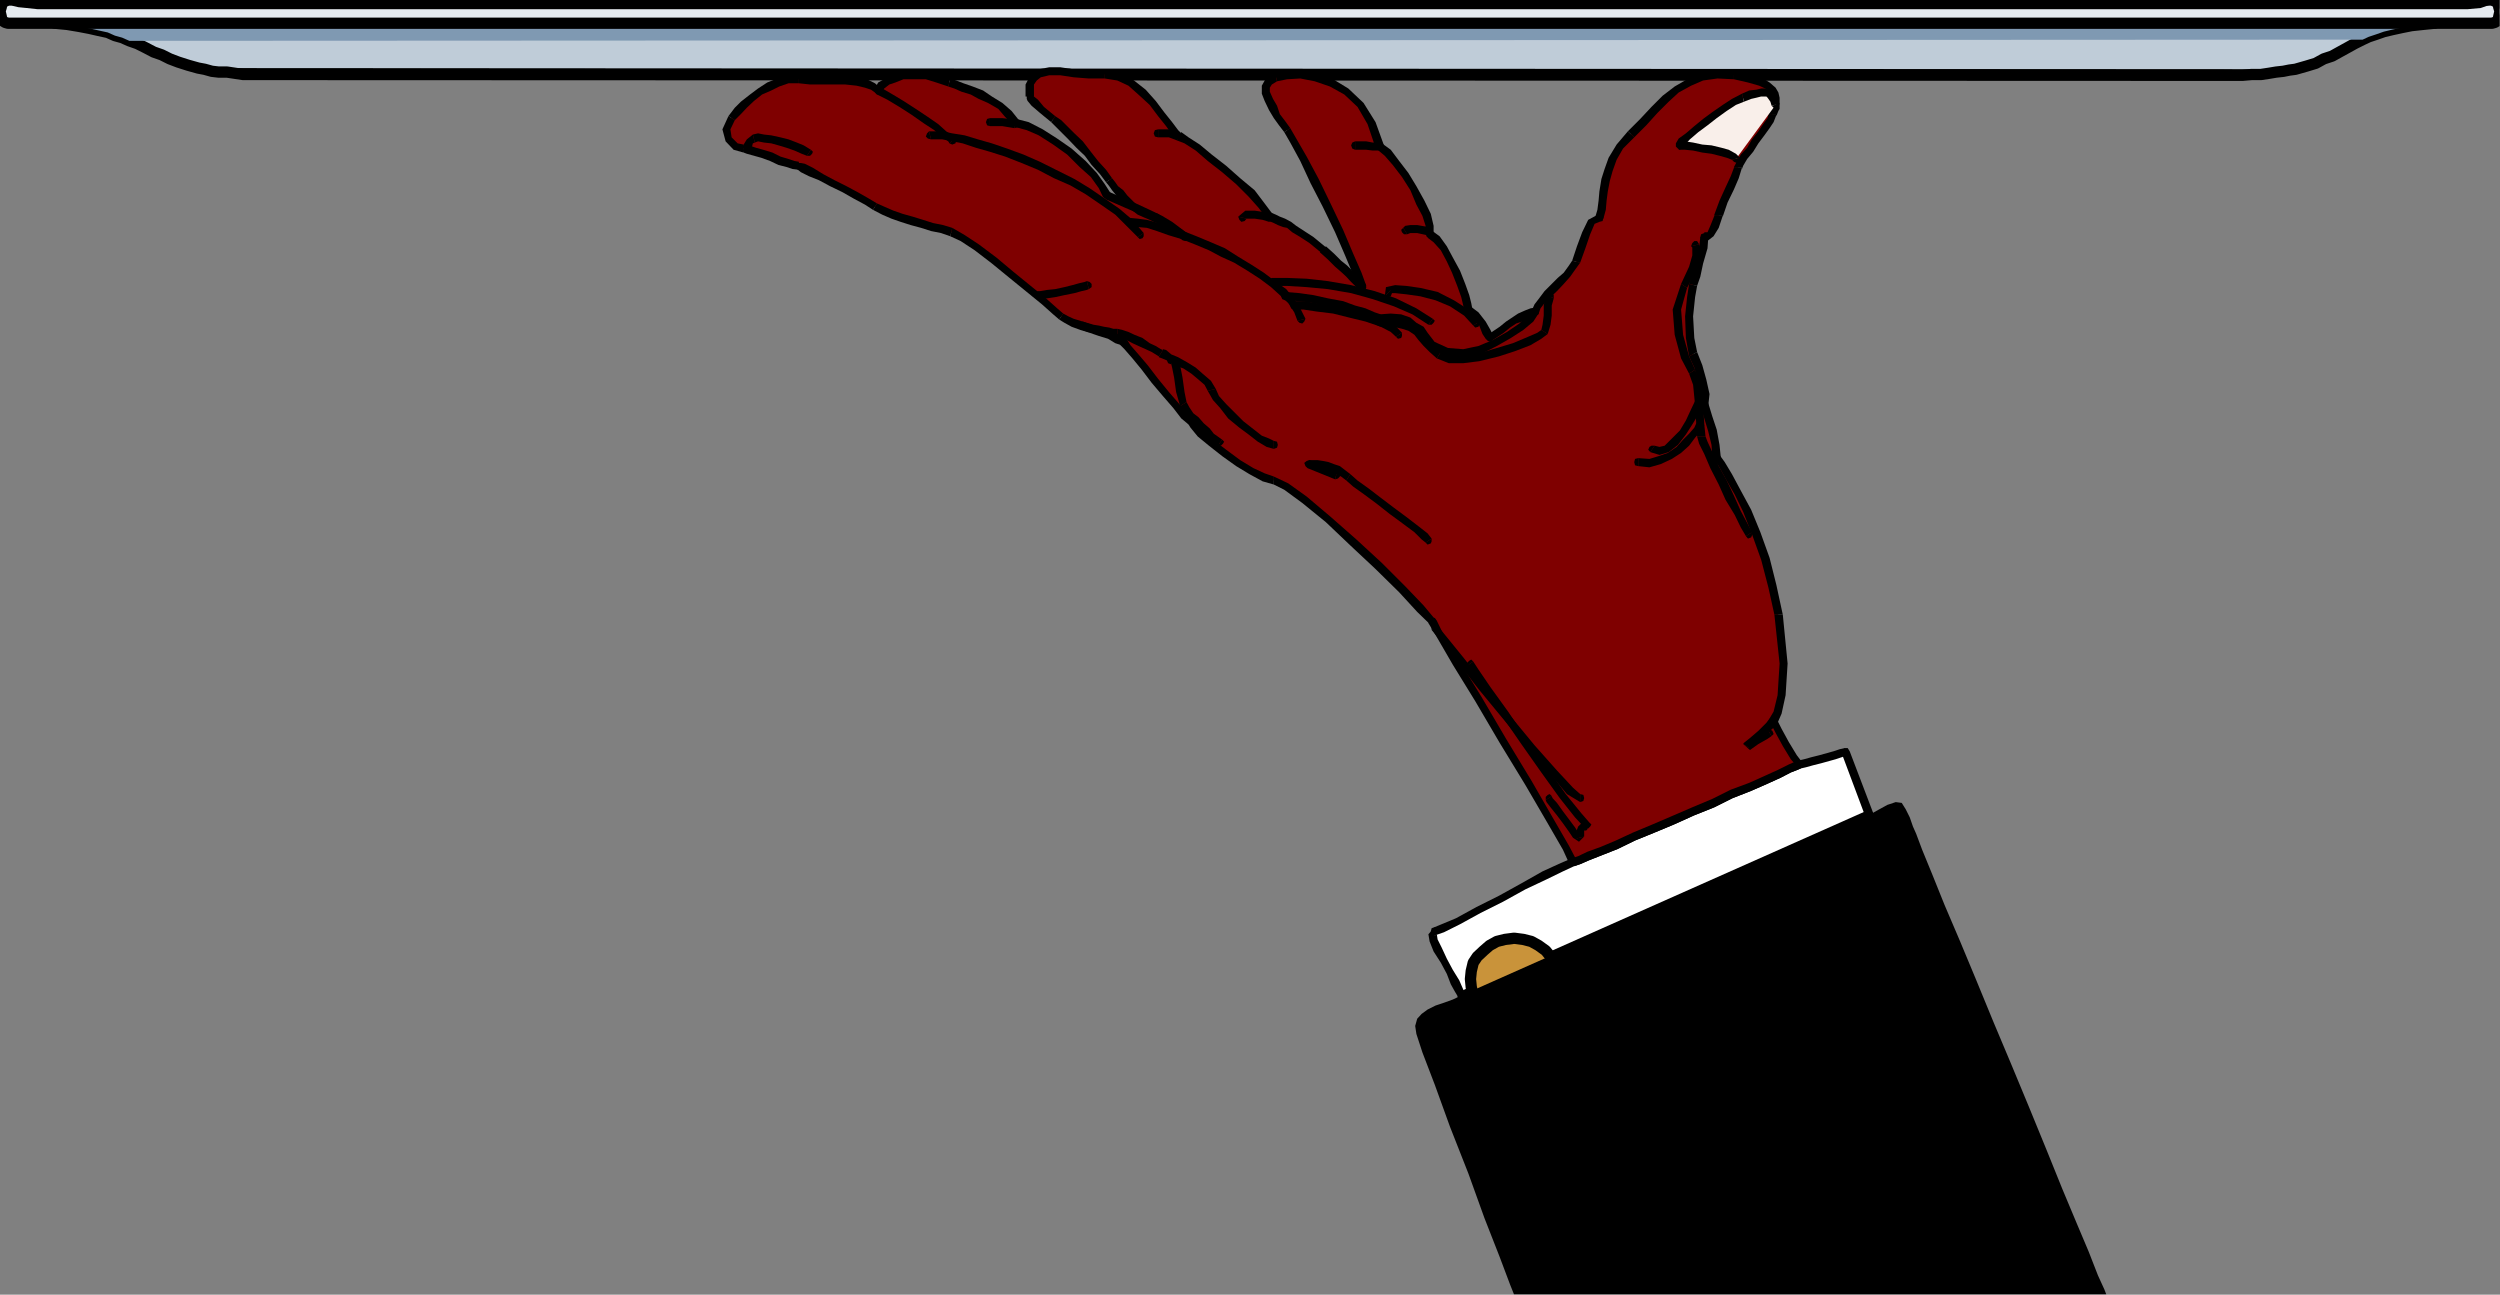 <?xml version="1.0" encoding="UTF-8" standalone="no"?>
<svg
   xmlns:ooo="http://xml.openoffice.org/svg/export"
   xmlns:dc="http://purl.org/dc/elements/1.1/"
   xmlns:cc="http://creativecommons.org/ns#"
   xmlns:rdf="http://www.w3.org/1999/02/22-rdf-syntax-ns#"
   xmlns:svg="http://www.w3.org/2000/svg"
   xmlns="http://www.w3.org/2000/svg"
   xmlns:sodipodi="http://sodipodi.sourceforge.net/DTD/sodipodi-0.dtd"
   xmlns:inkscape="http://www.inkscape.org/namespaces/inkscape"
   version="1.2"
   width="62.43mm"
   height="32.33mm"
   viewBox="0 0 6243 3233"
   preserveAspectRatio="xMidYMid"
   xml:space="preserve"
   id="svg395"
   sodipodi:docname="handtray.svg"
   style="fill-rule:evenodd;stroke-width:28.222;stroke-linejoin:round"
   inkscape:version="0.92.5 (2060ec1f9f, 2020-04-08)"><rect x="0" y="0" width="6243" height="3233" fill="#808080" stroke="none"/><sodipodi:namedview
   pagecolor="#ffffff"
   bordercolor="#666666"
   borderopacity="1"
   objecttolerance="10"
   gridtolerance="10"
   guidetolerance="10"
   inkscape:pageopacity="0"
   inkscape:pageshadow="2"
   inkscape:window-width="664"
   inkscape:window-height="487"
   id="namedview397"
   showgrid="false"
   inkscape:zoom="0.2102413"
   inkscape:cx="117.99685"
   inkscape:cy="61.077164"
   inkscape:window-x="0"
   inkscape:window-y="0"
   inkscape:window-maximized="0"
   inkscape:current-layer="svg395" />
 <defs
   class="ClipPathGroup"
   id="defs8">
  <clipPath
   id="presentation_clip_path"
   clipPathUnits="userSpaceOnUse">
   <rect
   x="0"
   y="0"
   width="21000"
   height="29700"
   id="rect2" />
  </clipPath>
  <clipPath
   id="presentation_clip_path_shrink"
   clipPathUnits="userSpaceOnUse">
   <rect
   x="21"
   y="29"
   width="20958"
   height="29641"
   id="rect5" />
  </clipPath>
 </defs>
 <defs
   class="TextShapeIndex"
   id="defs12">
  <g
   ooo:slide="id1"
   ooo:id-list="id3"
   id="g10" />
 </defs>
 <defs
   class="EmbeddedBulletChars"
   id="defs44">
  <g
   id="bullet-char-template-57356"
   transform="matrix(4.8828125e-4,0,0,-4.8828125e-4,0,0)">
   <path
   d="M 580,1141 1163,571 580,0 -4,571 Z"
   id="path14"
   inkscape:connector-curvature="0" />
  </g>
  <g
   id="bullet-char-template-57354"
   transform="matrix(4.8828125e-4,0,0,-4.8828125e-4,0,0)">
   <path
   d="M 8,1128 H 1137 V 0 H 8 Z"
   id="path17"
   inkscape:connector-curvature="0" />
  </g>
  <g
   id="bullet-char-template-10146"
   transform="matrix(4.8828125e-4,0,0,-4.8828125e-4,0,0)">
   <path
   d="M 174,0 602,739 174,1481 1456,739 Z M 1358,739 309,1346 659,739 Z"
   id="path20"
   inkscape:connector-curvature="0" />
  </g>
  <g
   id="bullet-char-template-10132"
   transform="matrix(4.8828125e-4,0,0,-4.8828125e-4,0,0)">
   <path
   d="M 2015,739 1276,0 H 717 l 543,543 H 174 v 393 h 1086 l -543,545 h 557 z"
   id="path23"
   inkscape:connector-curvature="0" />
  </g>
  <g
   id="bullet-char-template-10007"
   transform="matrix(4.8828125e-4,0,0,-4.8828125e-4,0,0)">
   <path
   d="m 0,-2 c -7,16 -16,29 -25,39 l 381,530 c -94,256 -141,385 -141,387 0,25 13,38 40,38 9,0 21,-2 34,-5 21,4 42,12 65,25 l 27,-13 111,-251 280,301 64,-25 24,25 c 21,-10 41,-24 62,-43 C 886,937 835,863 770,784 769,783 710,716 594,584 L 774,223 c 0,-27 -21,-55 -63,-84 l 16,-20 C 717,90 699,76 672,76 641,76 570,178 457,381 L 164,-76 c -22,-34 -53,-51 -92,-51 -42,0 -63,17 -64,51 -7,9 -10,24 -10,44 0,9 1,19 2,30 z"
   id="path26"
   inkscape:connector-curvature="0" />
  </g>
  <g
   id="bullet-char-template-10004"
   transform="matrix(4.8828125e-4,0,0,-4.8828125e-4,0,0)">
   <path
   d="M 285,-33 C 182,-33 111,30 74,156 52,228 41,333 41,471 c 0,78 14,145 41,201 34,71 87,106 158,106 53,0 88,-31 106,-94 l 23,-176 c 8,-64 28,-97 59,-98 l 735,706 c 11,11 33,17 66,17 42,0 63,-15 63,-46 V 965 c 0,-36 -10,-64 -30,-84 L 442,47 C 390,-6 338,-33 285,-33 Z"
   id="path29"
   inkscape:connector-curvature="0" />
  </g>
  <g
   id="bullet-char-template-9679"
   transform="matrix(4.8828125e-4,0,0,-4.8828125e-4,0,0)">
   <path
   d="M 813,0 C 632,0 489,54 383,161 276,268 223,411 223,592 c 0,181 53,324 160,431 106,107 249,161 430,161 179,0 323,-54 432,-161 108,-107 162,-251 162,-431 0,-180 -54,-324 -162,-431 C 1136,54 992,0 813,0 Z"
   id="path32"
   inkscape:connector-curvature="0" />
  </g>
  <g
   id="bullet-char-template-8226"
   transform="matrix(4.8828125e-4,0,0,-4.8828125e-4,0,0)">
   <path
   d="m 346,457 c -73,0 -137,26 -191,78 -54,51 -81,114 -81,188 0,73 27,136 81,188 54,52 118,78 191,78 73,0 134,-26 185,-79 51,-51 77,-114 77,-187 0,-75 -25,-137 -76,-188 -50,-52 -112,-78 -186,-78 z"
   id="path35"
   inkscape:connector-curvature="0" />
  </g>
  <g
   id="bullet-char-template-8211"
   transform="matrix(4.8828125e-4,0,0,-4.8828125e-4,0,0)">
   <path
   d="M -4,459 H 1135 V 606 H -4 Z"
   id="path38"
   inkscape:connector-curvature="0" />
  </g>
  <g
   id="bullet-char-template-61548"
   transform="matrix(4.8828125e-4,0,0,-4.8828125e-4,0,0)">
   <path
   d="m 173,740 c 0,163 58,303 173,419 116,115 255,173 419,173 163,0 302,-58 418,-173 116,-116 174,-256 174,-419 0,-163 -58,-303 -174,-418 C 1067,206 928,148 765,148 601,148 462,206 346,322 231,437 173,577 173,740 Z"
   id="path41"
   inkscape:connector-curvature="0" />
  </g>
 </defs>
 <g
   id="g49"
   transform="translate(-7378,-13233)">
  <g
   id="id2"
   class="Master_Slide">
   <g
   id="bg-id2"
   class="Background" />
   <g
   id="bo-id2"
   class="BackgroundObjects" />
  </g>
 </g>
 <g
   class="SlideGroup"
   id="g393"
   transform="translate(-7378,-13233)">
  <g
   id="g391">
   <g
   id="container-id1">
    <g
   id="id1"
   class="Slide"
   clip-path="url(#presentation_clip_path)">
     <g
   class="Page"
   id="g387">
      <g
   class="Graphic"
   id="g385">
       <g
   id="id3">
        <rect
   class="BoundingBox"
   x="7378"
   y="13233"
   width="6243"
   height="3233"
   id="rect51"
   style="fill:none;stroke:none" />
        <defs
   id="defs56">
         <clipPath
   id="clip_path_1"
   clipPathUnits="userSpaceOnUse">
          <path
   d="m 7378,13233 h 6242 v 3232 H 7378 Z"
   id="path53"
   inkscape:connector-curvature="0" />
         </clipPath>
        </defs>
        <g
   clip-path="url(#clip_path_1)"
   id="g382">
         <path
   d="m 7873,13403 -25,-7 -25,-8 -21,-8 -20,-10 -20,-7 -21,-11 -20,-10 -20,-7 -18,-8 -18,-5 -18,-8 -23,-5 -22,-5 -26,-5 -30,-5 -31,-3 h 5943 l -30,3 -28,3 -25,5 -23,5 -21,5 -20,7 -18,6 -15,7 -20,10 -18,10 -20,11 -18,10 -21,7 -20,11 -23,7 -28,8 -15,2 -15,3 -18,2 -18,3 -20,3 h -23 l -23,2 h -25 l -4917,-2 h -25 -26 l -20,-3 -20,-3 h -21 l -17,-2 -18,-5 z"
   id="path58"
   inkscape:connector-curvature="0"
   style="fill:#bfccd8;stroke:none" />
         <path
   d="m 7873,13403 v 0 l -25,-7 -25,-8 -21,-8 -20,-10 -20,-7 -21,-11 -20,-10 -20,-7 v 0 l -18,-8 -18,-5 -18,-8 -23,-5 -22,-5 -26,-5 -30,-5 -31,-3 h 5943 v 0 l -30,3 -28,3 -25,5 -23,5 -21,5 -20,7 -18,6 -15,7 v 0 l -20,10 -18,10 -20,11 -18,10 -21,7 -20,11 -23,7 -28,8 v 0 l -15,2 -15,3 -18,2 -18,3 -20,3 h -23 l -23,2 h -25 l -4917,-2 v 0 h -25 -26 l -20,-3 -20,-3 h -21 l -17,-2 -18,-5 z"
   id="path60"
   inkscape:connector-curvature="0"
   style="fill:none;stroke:#000000" />
         <path
   d="m 7701,13335 -18,-8 -18,-5 -18,-8 -23,-5 -22,-5 -26,-5 -30,-5 -31,-3 h 5943 l -30,3 -28,3 -25,5 -23,5 -21,5 -20,7 -18,6 -15,7 z"
   id="path62"
   inkscape:connector-curvature="0"
   style="fill:#7f99b2;stroke:none" />
         <path
   d="m 7398,13233 -7,3 -8,5 -2,10 -3,10 3,13 2,10 8,5 7,2 v 0 h 6203 v 0 l 7,-2 8,-5 2,-10 3,-13 -3,-10 -2,-10 -8,-5 -7,-3 z"
   id="path64"
   inkscape:connector-curvature="0"
   style="fill:#e5eaef;stroke:none" />
         <path
   d="m 7398,13233 v 0 l -7,3 -8,5 -2,10 -3,10 v 0 l 3,13 2,10 8,5 7,2 v 0 h 6203 v 0 0 l 7,-2 8,-5 2,-10 3,-13 v 0 l -3,-10 -2,-10 -8,-5 -7,-3 z"
   id="path66"
   inkscape:connector-curvature="0"
   style="fill:none;stroke:#000000" />
         <path
   d="m 12953,13421 h 25 l 23,-2 h 23 l 20,-3 18,-3 18,-2 15,-3 15,-2 -5237,-3 16,3 18,5 17,2 h 21 l 20,3 20,3 h 26 25 z"
   id="path68"
   inkscape:connector-curvature="0"
   style="fill:#000000;stroke:none" />
         <path
   d="m 7508,13256 h -36 l -28,-3 -20,-2 -13,-3 -8,-5 -2,-2 -3,-5 v -3 h 6203 l -3,5 -5,8 -20,7 -33,3 z"
   id="path70"
   inkscape:connector-curvature="0"
   style="fill:#000000;stroke:none" />
         <path
   d="m 11306,15386 -28,13 -43,20 -53,28 -56,30 -56,28 -51,28 -38,18 -20,8 -5,7 2,16 10,22 16,28 15,28 12,26 11,20 5,13 1019,-453 -59,-155 h -2 l -11,3 -15,5 -18,5 -17,5 -21,5 -17,5 -13,3 -8,2 -18,8 -25,13 -33,15 -41,18 -45,18 -46,22 -51,21 -51,23 -48,20 -48,20 -44,21 -38,15 -33,13 -23,10 z"
   id="path72"
   inkscape:connector-curvature="0"
   style="fill:#ffffff;stroke:none" />
         <path
   d="m 10961,15569 v 0 l 23,-8 40,-20 51,-28 56,-28 56,-31 53,-25 41,-20 28,-13 -5,-20 -28,12 -46,21 -53,30 -56,31 -56,28 -51,28 -36,15 -17,7 v 0 0 l -8,3 -2,8 2,7 z"
   id="path74"
   inkscape:connector-curvature="0"
   style="fill:#000000;stroke:none" />
         <path
   d="m 11024,15709 13,10 -5,-15 -10,-23 -16,-26 -15,-28 -13,-28 -10,-20 -2,-13 -5,3 v -21 l -16,18 3,18 10,25 18,28 15,28 10,26 10,18 6,10 12,10 -12,-10 2,7 8,3 7,-3 3,-7 z"
   id="path76"
   inkscape:connector-curvature="0"
   style="fill:#000000;stroke:none" />
         <path
   d="m 12035,15269 8,-13 -1019,453 5,20 1019,-452 8,-13 -8,13 8,-6 v -7 l -5,-5 -8,-3 z"
   id="path78"
   inkscape:connector-curvature="0"
   style="fill:#000000;stroke:none" />
         <path
   d="m 11990,15121 -13,-7 58,155 21,-5 -59,-155 -12,-8 12,8 -5,-8 h -7 l -5,5 -3,8 z"
   id="path80"
   inkscape:connector-curvature="0"
   style="fill:#000000;stroke:none" />
         <path
   d="m 11875,15152 v 0 l 13,-3 18,-5 20,-5 18,-5 18,-5 15,-5 8,-3 h 5 l -5,-20 v 0 l -13,3 -15,5 -18,5 -18,5 -20,5 -18,5 -13,3 v 0 0 l -5,5 -2,7 5,5 z"
   id="path82"
   inkscape:connector-curvature="0"
   style="fill:#000000;stroke:none" />
         <path
   d="m 11309,15396 v 0 l 15,-5 23,-10 33,-13 38,-15 43,-21 49,-20 48,-20 51,-23 50,-20 46,-23 46,-18 41,-18 33,-15 25,-13 18,-7 7,-3 -5,-20 -7,2 -18,8 -26,13 -33,15 -40,18 -46,17 -46,23 -50,21 -51,22 -49,21 -48,20 -43,20 -38,16 -33,12 -23,11 -15,5 v 0 0 l -5,5 -3,7 5,5 z"
   id="path84"
   inkscape:connector-curvature="0"
   style="fill:#000000;stroke:none" />
         <path
   d="m 11159,15780 23,-3 20,-5 18,-10 18,-13 12,-15 11,-15 5,-21 2,-20 -2,-20 -5,-21 -11,-15 -12,-15 -18,-13 -18,-10 -20,-5 -23,-3 -23,3 -20,5 -18,10 -15,13 -16,15 -10,15 -5,21 -2,20 2,20 5,21 10,15 16,15 15,13 18,10 20,5 z"
   id="path86"
   inkscape:connector-curvature="0"
   style="fill:#c9933a;stroke:none" />
         <path
   d="m 11159,15780 v 0 l 23,-3 20,-5 18,-10 18,-13 12,-15 11,-15 5,-21 2,-20 v 0 l -2,-20 -5,-21 -11,-15 -12,-15 -18,-13 -18,-10 -20,-5 -23,-3 v 0 l -23,3 -20,5 -18,10 -15,13 -16,15 -10,15 -5,21 -2,20 v 0 l 2,20 5,21 10,15 16,15 15,13 18,10 20,5 z"
   id="path88"
   inkscape:connector-curvature="0"
   style="fill:none;stroke:#000000" />
         <path
   d="m 11873,15142 -8,2 -18,8 -25,13 -33,15 -41,18 -45,18 -46,22 -51,21 -51,23 -48,20 -48,20 -44,21 -38,15 -33,13 -23,10 -15,5 -18,-36 -40,-71 -54,-91 -63,-105 -61,-104 -56,-91 -41,-69 -17,-33 -31,-33 -46,-48 -58,-59 -64,-58 -63,-59 -59,-48 -45,-33 -31,-15 -25,-8 -31,-15 -33,-21 -35,-25 -33,-25 -26,-23 -18,-21 -7,-10 -15,-15 -21,-23 -25,-30 -28,-33 -25,-33 -23,-28 -21,-23 -10,-13 -15,-8 -20,-10 -23,-7 -23,-8 -23,-8 -23,-7 -15,-8 -13,-8 -15,-12 -28,-26 -38,-30 -43,-36 -44,-35 -43,-33 -35,-23 -28,-15 -23,-8 -26,-5 -25,-8 -25,-7 -26,-8 -23,-8 -22,-10 -21,-10 -20,-13 -28,-15 -28,-15 -31,-15 -27,-16 -26,-12 -20,-11 -10,-5 -13,-2 -15,-5 -21,-5 -20,-11 -23,-7 -18,-5 -17,-5 -11,-3 -20,-5 -18,-18 -5,-25 13,-28 15,-18 15,-15 21,-18 20,-15 23,-13 23,-10 25,-8 h 26 l 28,3 h 30 31 27 l 28,2 23,5 18,8 13,10 7,-12 16,-11 17,-7 23,-8 h 28 28 l 28,8 31,10 15,5 18,8 23,7 22,10 23,13 26,15 20,21 20,23 28,7 33,15 36,23 35,26 34,30 27,28 21,28 13,23 22,10 26,10 28,13 28,13 28,12 25,16 20,15 18,15 -13,-10 -12,-8 -13,-7 -13,-8 -10,-7 -13,-8 -12,-5 -13,-5 -15,-5 -13,-10 -13,-11 -12,-12 -10,-13 -13,-13 -8,-10 -7,-10 -16,-20 -20,-23 -18,-23 -20,-23 -20,-20 -18,-18 -15,-15 -13,-11 -28,-22 -18,-18 -10,-10 -3,-6 v -30 l 11,-18 15,-10 23,-5 h 28 l 33,5 38,3 h 40 l 33,5 31,15 30,25 26,26 20,28 20,25 16,20 10,11 18,10 28,18 30,25 36,28 35,30 33,31 26,30 20,28 13,5 10,6 13,5 12,5 13,10 20,13 23,15 28,23 21,18 17,17 16,13 12,13 10,10 8,8 8,7 7,8 -12,-33 -21,-49 -25,-58 -31,-64 -30,-61 -28,-55 -26,-46 -15,-26 -12,-17 -13,-18 -10,-21 -10,-20 -8,-18 v -15 l 8,-13 17,-10 28,-5 33,-2 38,7 39,13 38,23 35,33 28,46 20,58 21,15 20,26 23,30 20,33 18,36 15,30 8,28 v 21 l 18,12 18,23 15,28 15,31 13,33 10,28 5,20 3,13 17,15 18,20 10,21 8,15 15,-10 15,-10 16,-13 15,-10 15,-8 15,-8 13,-5 10,-2 5,-13 10,-13 16,-17 15,-16 18,-17 15,-16 13,-18 10,-15 13,-35 12,-36 13,-28 20,-10 5,-20 3,-23 2,-23 6,-28 7,-26 10,-27 18,-31 28,-30 31,-31 28,-30 27,-28 28,-23 31,-18 33,-15 38,-5 41,2 38,8 28,7 18,11 12,10 5,10 3,10 v 8 10 10 3 l -3,2 -5,10 -5,13 -10,15 -13,18 -15,20 -13,21 -15,17 -10,18 -5,10 -8,23 -12,28 -16,33 -12,36 -11,28 -10,18 -10,5 -5,2 -3,28 -10,36 -7,33 -8,23 -5,30 -5,48 2,54 8,41 13,30 10,36 8,33 -3,25 10,33 10,33 8,36 3,30 12,18 18,31 23,40 23,46 23,56 22,63 18,69 15,71 13,122 -5,79 -10,43 -10,21 12,25 18,33 21,33 z"
   id="path90"
   inkscape:connector-curvature="0"
   style="fill:#7f0000;stroke:none" />
         <path
   d="m 11296,15388 13,8 15,-5 23,-10 33,-13 38,-15 43,-21 49,-20 48,-20 51,-23 50,-20 46,-23 46,-18 41,-18 33,-15 25,-13 18,-7 7,-3 -5,-20 -7,2 -18,8 -26,13 -33,15 -40,18 -46,17 -46,23 -50,21 -51,22 -49,21 -48,20 -43,20 -38,16 -33,12 -23,11 -15,5 12,7 -12,-7 -5,5 -3,7 5,5 8,3 z"
   id="path92"
   inkscape:connector-curvature="0"
   style="fill:#000000;stroke:none" />
         <path
   d="m 10948,14791 -3,-2 21,35 40,69 56,91 61,104 64,105 53,91 41,71 15,33 20,-5 -20,-38 -41,-71 -53,-92 -63,-104 -61,-104 -56,-91 -41,-69 -15,-31 -3,-2 3,2 -5,-7 h -8 l -5,5 -3,8 z"
   id="path94"
   inkscape:connector-curvature="0"
   style="fill:#000000;stroke:none" />
         <path
   d="m 10559,14443 v 0 l 26,13 45,33 59,48 61,58 63,59 59,58 45,49 31,30 15,-10 -30,-36 -46,-48 -58,-58 -64,-59 -66,-58 -58,-49 -46,-33 -36,-17 v 0 z"
   id="path96"
   inkscape:connector-curvature="0"
   style="fill:#000000;stroke:none" />
         <path
   d="m 10346,14293 -5,-8 10,16 18,22 28,23 33,26 35,25 33,20 33,18 28,8 v -20 l -23,-8 -28,-13 -33,-20 -35,-26 -33,-25 -23,-23 -18,-18 -5,-5 -5,-7 5,7 -3,-7 -7,-3 -8,3 -2,7 z"
   id="path98"
   inkscape:connector-curvature="0"
   style="fill:#000000;stroke:none" />
         <path
   d="m 10178,14095 h -2 l 10,10 20,23 23,28 25,33 28,33 26,30 20,26 18,15 10,-15 -13,-16 -20,-20 -26,-30 -27,-33 -26,-34 -23,-27 -20,-23 -10,-16 h -3 3 l -8,-2 -7,2 -3,8 3,8 z"
   id="path100"
   inkscape:connector-curvature="0"
   style="fill:#000000;stroke:none" />
         <path
   d="m 10023,14031 v 0 l 13,8 18,10 22,8 23,7 23,8 23,7 18,11 15,5 10,-16 -15,-10 -23,-10 -23,-8 -23,-7 -22,-8 -23,-7 -13,-6 -13,-7 v 0 z"
   id="path102"
   inkscape:connector-curvature="0"
   style="fill:#000000;stroke:none" />
         <path
   d="m 9751,13823 v 0 l 26,12 35,23 43,33 44,36 43,35 38,31 28,25 15,13 10,-15 -15,-13 -28,-25 -38,-31 -43,-35 -43,-36 -44,-33 -35,-23 -31,-18 v 0 z"
   id="path104"
   inkscape:connector-curvature="0"
   style="fill:#000000;stroke:none" />
         <path
   d="m 9558,13757 v 0 l 23,12 23,10 23,8 25,8 26,7 25,8 25,5 23,8 5,-21 -23,-7 -25,-5 -25,-8 -26,-8 -25,-7 -23,-8 -23,-10 -18,-8 v 0 z"
   id="path106"
   inkscape:connector-curvature="0"
   style="fill:#000000;stroke:none" />
         <path
   d="m 9373,13657 -5,-2 10,8 20,10 25,10 28,15 31,15 28,16 28,15 20,13 10,-16 -20,-12 -28,-16 -28,-15 -30,-15 -28,-15 -26,-16 -20,-10 -10,-2 -5,-3 5,3 h -8 l -5,2 -3,8 6,5 z"
   id="path108"
   inkscape:connector-curvature="0"
   style="fill:#000000;stroke:none" />
         <path
   d="m 9235,13614 v 0 l 8,3 18,5 18,5 22,8 21,10 20,5 15,5 16,2 v -20 l -11,-2 -15,-5 -20,-6 -20,-10 -23,-7 -18,-5 -18,-6 -13,-2 v 0 z"
   id="path110"
   inkscape:connector-curvature="0"
   style="fill:#000000;stroke:none" />
         <path
   d="m 9197,13523 v 0 l -15,33 8,30 20,21 25,7 v -20 l -15,-3 -15,-15 -3,-20 11,-23 v 0 z"
   id="path112"
   inkscape:connector-curvature="0"
   style="fill:#000000;stroke:none" />
         <path
   d="m 9373,13421 v 0 h -26 l -28,8 -25,10 -23,15 -20,15 -23,18 -15,15 -16,21 16,10 15,-15 15,-16 18,-17 20,-16 23,-10 20,-10 23,-8 h 26 v 0 z"
   id="path114"
   inkscape:connector-curvature="0"
   style="fill:#000000;stroke:none" />
         <path
   d="m 9561,13457 17,-3 -15,-13 -20,-10 -26,-5 -28,-2 h -27 -31 -30 l -28,-3 v 20 l 28,3 h 30 31 27 l 28,3 21,5 15,5 10,7 18,-2 -18,2 5,5 8,-2 2,-5 v -8 z"
   id="path116"
   inkscape:connector-curvature="0"
   style="fill:#000000;stroke:none" />
         <path
   d="m 9751,13429 v 0 l -30,-10 -31,-8 h -28 -28 l -25,8 -20,10 -18,10 -10,18 20,5 5,-8 13,-10 15,-5 20,-8 h 28 28 l 26,8 30,10 v 0 z"
   id="path118"
   inkscape:connector-curvature="0"
   style="fill:#000000;stroke:none" />
         <path
   d="m 9916,13530 8,5 -20,-25 -23,-20 -26,-16 -22,-15 -26,-10 -23,-8 -18,-7 -15,-5 -5,20 15,5 18,8 23,7 20,11 23,10 26,15 17,20 21,21 7,5 -7,-5 5,5 7,-3 3,-5 v -8 z"
   id="path120"
   inkscape:connector-curvature="0"
   style="fill:#000000;stroke:none" />
         <path
   d="m 10145,13711 8,7 -16,-25 -20,-28 -28,-30 -35,-31 -36,-25 -36,-23 -35,-18 -31,-8 v 21 l 26,7 30,13 36,23 35,25 31,31 28,25 20,28 10,21 8,7 -8,-7 5,5 8,2 5,-5 3,-8 z"
   id="path122"
   inkscape:connector-curvature="0"
   style="fill:#000000;stroke:none" />
         <path
   d="m 10333,13833 13,-15 -21,-16 -20,-15 -25,-15 -31,-15 -28,-13 -28,-13 -25,-10 -23,-10 -5,20 23,10 25,11 28,12 28,13 26,10 25,15 20,16 16,15 12,-15 -12,15 7,2 8,-2 2,-8 -2,-7 z"
   id="path124"
   inkscape:connector-curvature="0"
   style="fill:#000000;stroke:none" />
         <path
   d="m 10237,13777 v 0 l 12,5 10,5 13,5 10,8 13,7 13,8 12,8 13,10 10,-15 -12,-11 -13,-7 -13,-8 -13,-7 -10,-8 -12,-10 -16,-5 -12,-5 v 0 z"
   id="path126"
   inkscape:connector-curvature="0"
   style="fill:#000000;stroke:none" />
         <path
   d="m 10140,13688 v 0 l 8,10 7,10 13,16 10,12 13,13 15,10 13,10 18,8 5,-20 -13,-3 -13,-10 -10,-10 -13,-13 -10,-13 -13,-10 -7,-10 -8,-10 v 0 z"
   id="path128"
   inkscape:connector-curvature="0"
   style="fill:#000000;stroke:none" />
         <path
   d="m 10003,13538 v 0 l 10,10 15,15 18,18 20,21 21,20 17,23 21,23 15,20 15,-10 -15,-21 -20,-22 -18,-23 -20,-26 -21,-20 -18,-18 -15,-15 -15,-10 v 0 z"
   id="path130"
   inkscape:connector-curvature="0"
   style="fill:#000000;stroke:none" />
         <path
   d="m 9939,13474 3,6 2,5 10,12 21,18 28,23 10,-15 -28,-23 -15,-18 -10,-8 -3,-5 3,5 -3,-5 -5,-5 -5,3 -5,5 v 8 z"
   id="path132"
   inkscape:connector-curvature="0"
   style="fill:#000000;stroke:none" />
         <path
   d="m 10137,13408 v 0 h -40 l -38,-2 -33,-5 h -28 l -26,5 -20,13 -13,25 v 30 h 21 v -30 l 7,-10 10,-8 21,-5 h 28 l 33,5 38,3 h 40 v 0 z"
   id="path134"
   inkscape:connector-curvature="0"
   style="fill:#000000;stroke:none" />
         <path
   d="m 10328,13563 v 3 l -8,-8 -15,-20 -20,-25 -21,-28 -25,-28 -33,-26 -33,-18 -36,-5 v 21 l 31,5 28,13 28,25 25,23 21,28 20,25 15,21 13,12 v 3 z"
   id="path136"
   inkscape:connector-curvature="0"
   style="fill:#000000;stroke:none" />
         <path
   d="m 10552,13764 5,5 -21,-28 -25,-33 -36,-30 -35,-31 -36,-28 -30,-25 -28,-18 -18,-13 -10,21 18,7 28,18 30,26 36,28 35,30 31,31 25,28 20,27 6,6 -6,-6 6,6 7,-3 3,-5 v -8 z"
   id="path138"
   inkscape:connector-curvature="0"
   style="fill:#000000;stroke:none" />
         <path
   d="m 10689,13848 h -3 l -28,-23 -23,-15 -20,-13 -13,-10 -15,-8 -13,-5 -10,-5 -12,-5 -5,21 12,5 10,5 13,5 10,2 13,11 20,12 23,15 28,23 h -2 2 8 l 5,-5 2,-5 -5,-5 z"
   id="path140"
   inkscape:connector-curvature="0"
   style="fill:#000000;stroke:none" />
         <path
   d="m 10770,13952 18,-10 -8,-7 -7,-8 -8,-8 -10,-10 -13,-13 -15,-12 -18,-18 -20,-18 -15,15 20,18 18,18 15,13 13,12 10,11 7,7 8,8 8,7 17,-10 -17,10 7,3 8,-3 2,-7 -2,-8 z"
   id="path142"
   inkscape:connector-curvature="0"
   style="fill:#000000;stroke:none" />
         <path
   d="m 10585,13563 v 0 l 15,26 25,46 26,56 30,58 31,64 25,58 20,48 13,33 20,-5 -12,-33 -21,-48 -25,-59 -30,-63 -31,-64 -30,-56 -26,-45 -15,-26 v 0 z"
   id="path144"
   inkscape:connector-curvature="0"
   style="fill:#000000;stroke:none" />
         <path
   d="m 10562,13416 v 0 l -23,13 -10,18 v 20 l 7,18 11,23 12,20 13,18 13,17 15,-10 -13,-18 -13,-17 -7,-21 -10,-17 -8,-18 v -10 l 5,-8 13,-8 v 0 z"
   id="path146"
   inkscape:connector-curvature="0"
   style="fill:#000000;stroke:none" />
         <path
   d="m 10829,13591 5,5 -21,-58 -30,-48 -38,-36 -41,-25 -38,-13 -41,-8 -33,3 -30,5 5,20 25,-5 33,-2 36,7 38,13 36,20 33,31 25,43 20,59 5,5 -5,-5 5,5 8,2 5,-5 3,-8 z"
   id="path148"
   inkscape:connector-curvature="0"
   style="fill:#000000;stroke:none" />
         <path
   d="m 10951,13807 7,13 v -23 l -7,-30 -16,-33 -20,-36 -20,-33 -23,-30 -21,-28 -22,-16 -11,16 18,15 20,23 23,30 21,33 15,36 15,28 8,25 v 18 l 7,13 -7,-13 2,8 5,5 8,-3 5,-5 z"
   id="path150"
   inkscape:connector-curvature="0"
   style="fill:#000000;stroke:none" />
         <path
   d="m 11050,13998 5,8 -3,-16 -5,-20 -10,-28 -13,-33 -18,-33 -15,-28 -18,-25 -22,-16 -6,21 13,10 18,20 15,28 13,28 13,33 10,28 5,21 2,10 5,7 -5,-7 3,7 8,3 7,-3 3,-7 z"
   id="path152"
   inkscape:connector-curvature="0"
   style="fill:#000000;stroke:none" />
         <path
   d="m 11093,14069 15,5 -8,-17 -12,-21 -18,-23 -20,-15 -11,15 16,16 17,17 8,21 8,12 15,5 -15,-5 5,5 7,3 6,-5 2,-8 z"
   id="path154"
   inkscape:connector-curvature="0"
   style="fill:#000000;stroke:none" />
         <path
   d="m 11202,14011 10,-10 -12,2 -13,5 -18,8 -15,10 -15,10 -16,13 -15,10 -15,10 10,15 15,-10 15,-10 16,-13 15,-10 15,-5 13,-7 13,-6 7,-2 10,-10 -10,10 8,-3 2,-7 -2,-8 -8,-2 z"
   id="path156"
   inkscape:connector-curvature="0"
   style="fill:#000000;stroke:none" />
         <path
   d="m 11304,13884 v 0 l -8,12 -13,18 -15,13 -18,18 -15,15 -15,20 -10,13 -8,18 h 20 l 3,-8 10,-13 15,-15 16,-15 17,-18 16,-18 12,-17 13,-18 v 0 z"
   id="path158"
   inkscape:connector-curvature="0"
   style="fill:#000000;stroke:none" />
         <path
   d="m 11362,13774 10,-7 -28,15 -15,31 -13,35 -12,36 20,5 13,-36 12,-35 11,-26 12,-5 10,-8 -10,8 8,-2 2,-8 -2,-8 -8,-2 z"
   id="path160"
   inkscape:connector-curvature="0"
   style="fill:#000000;stroke:none" />
         <path
   d="m 11443,13561 v 0 l -28,33 -20,33 -10,28 -8,25 -5,31 -2,23 -3,23 -5,17 20,5 6,-22 2,-23 3,-23 5,-26 7,-25 10,-28 16,-28 28,-28 v 0 z"
   id="path162"
   inkscape:connector-curvature="0"
   style="fill:#000000;stroke:none" />
         <path
   d="m 11708,13411 v 0 l -41,-3 -41,5 -35,18 -31,18 -30,23 -28,28 -28,30 -31,31 16,15 30,-30 28,-31 28,-28 25,-23 31,-17 30,-13 36,-5 41,2 v 0 z"
   id="path164"
   inkscape:connector-curvature="0"
   style="fill:#000000;stroke:none" />
         <path
   d="m 11822,13495 v 0 -10 -8 l -3,-13 -7,-12 -15,-13 -21,-13 -28,-7 -40,-8 v 20 l 35,8 28,8 15,7 11,8 2,7 3,8 v 8 10 0 z"
   id="path166"
   inkscape:connector-curvature="0"
   style="fill:#000000;stroke:none" />
         <path
   d="m 11814,13520 v 3 l 3,-8 2,-5 3,-5 v -10 h -20 v 10 h 2 -2 l -8,13 v 2 z"
   id="path168"
   inkscape:connector-curvature="0"
   style="fill:#000000;stroke:none" />
         <path
   d="m 11728,13652 v 3 l 3,-8 10,-17 15,-18 13,-21 15,-20 13,-18 10,-15 7,-18 h -20 l -2,8 -11,15 -12,18 -16,20 -12,21 -16,17 -10,18 -7,13 v 2 z"
   id="path170"
   inkscape:connector-curvature="0"
   style="fill:#000000;stroke:none" />
         <path
   d="m 11680,13772 v 2 l 12,-35 16,-33 12,-28 8,-26 h -20 l -8,21 -13,28 -15,33 -13,35 v 3 z"
   id="path172"
   inkscape:connector-curvature="0"
   style="fill:#000000;stroke:none" />
         <path
   d="m 11644,13825 -10,10 10,-2 13,-10 13,-21 10,-30 h -21 l -10,25 -7,16 h -8 v 2 l -10,10 10,-10 -8,3 -2,7 2,8 8,2 z"
   id="path174"
   inkscape:connector-curvature="0"
   style="fill:#000000;stroke:none" />
         <path
   d="m 11616,13947 v 0 l 8,-23 7,-33 11,-38 2,-28 h -20 l -3,28 -10,33 -7,33 -8,23 v 0 z"
   id="path176"
   inkscape:connector-curvature="0"
   style="fill:#000000;stroke:none" />
         <path
   d="m 11616,14112 v 0 l -7,-35 -3,-54 5,-48 5,-28 -20,-5 -5,33 -5,48 2,54 8,46 v 0 z"
   id="path178"
   inkscape:connector-curvature="0"
   style="fill:#000000;stroke:none" />
         <path
   d="m 11644,14240 v 5 l 3,-28 -8,-36 -10,-36 -13,-33 -20,11 13,28 10,35 7,31 -2,23 v 5 -5 l 2,7 5,5 8,-2 5,-5 z"
   id="path180"
   inkscape:connector-curvature="0"
   style="fill:#000000;stroke:none" />
         <path
   d="m 11672,14369 3,5 -3,-30 -7,-38 -11,-33 -10,-33 -20,5 10,33 10,33 8,33 2,30 3,5 -3,-5 3,8 8,2 7,-2 3,-8 z"
   id="path182"
   inkscape:connector-curvature="0"
   style="fill:#000000;stroke:none" />
         <path
   d="m 11830,14768 v 0 l -16,-74 -17,-68 -23,-64 -23,-56 -26,-48 -22,-41 -18,-30 -13,-18 -15,10 13,18 17,31 23,40 21,43 22,56 23,64 18,69 15,68 v 0 z"
   id="path184"
   inkscape:connector-curvature="0"
   style="fill:#000000;stroke:none" />
         <path
   d="m 11814,15027 3,11 10,-23 10,-46 5,-79 -12,-122 h -21 l 13,122 -5,79 -10,41 -10,17 2,11 -2,-11 v 8 l 7,8 h 8 l 5,-5 z"
   id="path186"
   inkscape:connector-curvature="0"
   style="fill:#000000;stroke:none" />
         <path
   d="m 11875,15152 v -20 l -10,-13 -20,-33 -18,-33 -13,-26 -15,11 13,25 18,33 20,33 20,23 v -20 20 l 8,-3 5,-5 v -7 l -8,-5 z"
   id="path188"
   inkscape:connector-curvature="0"
   style="fill:#000000;stroke:none" />
         <path
   d="m 9573,13449 -7,3 -5,5 2,7 5,5 z"
   id="path190"
   inkscape:connector-curvature="0"
   style="fill:#000000;stroke:none" />
         <path
   d="m 9764,13576 -8,-5 -15,-10 -20,-18 -26,-18 -30,-20 -31,-20 -30,-18 -31,-18 -5,20 26,13 30,18 31,20 30,21 26,17 20,18 15,10 3,5 z"
   id="path192"
   inkscape:connector-curvature="0"
   style="fill:#000000;stroke:none" />
         <path
   d="m 9749,13591 7,3 8,-3 2,-7 -2,-8 z"
   id="path194"
   inkscape:connector-curvature="0"
   style="fill:#000000;stroke:none" />
         <path
   d="m 9698,13561 -5,5 -3,8 5,5 8,2 z"
   id="path196"
   inkscape:connector-curvature="0"
   style="fill:#000000;stroke:none" />
         <path
   d="m 10234,13815 -28,-33 -33,-28 -36,-25 -38,-26 -38,-23 -46,-23 -40,-20 -41,-18 -41,-15 -38,-13 -35,-10 -33,-10 -31,-5 -25,-5 h -18 -15 l 5,20 h 10 18 l 25,5 26,5 33,11 35,10 38,12 41,16 41,17 40,21 41,18 38,22 38,26 36,25 28,28 28,28 z"
   id="path198"
   inkscape:connector-curvature="0"
   style="fill:#000000;stroke:none" />
         <path
   d="m 10219,13825 5,5 7,-2 3,-5 v -8 z"
   id="path200"
   inkscape:connector-curvature="0"
   style="fill:#000000;stroke:none" />
         <path
   d="m 10198,13777 -7,2 -3,8 3,8 7,2 z"
   id="path202"
   inkscape:connector-curvature="0"
   style="fill:#000000;stroke:none" />
         <path
   d="m 10638,14029 -13,-26 -15,-23 -20,-25 -28,-20 -28,-21 -31,-20 -33,-20 -33,-21 -35,-15 -36,-15 -33,-13 -33,-10 -28,-10 -30,-8 -23,-3 -21,-2 v 20 l 21,3 23,2 25,8 28,10 33,10 33,13 36,15 30,16 33,15 33,20 31,20 28,21 22,20 21,20 15,23 8,21 z"
   id="path204"
   inkscape:connector-curvature="0"
   style="fill:#000000;stroke:none" />
         <path
   d="m 10618,14034 5,5 7,2 5,-5 3,-7 z"
   id="path206"
   inkscape:connector-curvature="0"
   style="fill:#000000;stroke:none" />
         <path
   d="m 10318,13584 7,-3 6,-5 v -7 l -8,-6 z"
   id="path208"
   inkscape:connector-curvature="0"
   style="fill:#000000;stroke:none" />
         <path
   d="m 10270,13576 h 15 12 l 8,3 13,5 5,-21 -13,-5 -13,-2 h -12 -15 z"
   id="path210"
   inkscape:connector-curvature="0"
   style="fill:#000000;stroke:none" />
         <path
   d="m 10270,13556 -8,2 -3,8 3,8 8,2 z"
   id="path212"
   inkscape:connector-curvature="0"
   style="fill:#000000;stroke:none" />
         <path
   d="m 10821,13609 8,-2 2,-8 -2,-8 -8,-2 z"
   id="path214"
   inkscape:connector-curvature="0"
   style="fill:#000000;stroke:none" />
         <path
   d="m 10762,13607 h 11 17 l 16,2 h 15 v -20 h -15 l -16,-3 h -17 -11 z"
   id="path216"
   inkscape:connector-curvature="0"
   style="fill:#000000;stroke:none" />
         <path
   d="m 10762,13586 -7,3 -3,7 3,8 7,3 z"
   id="path218"
   inkscape:connector-curvature="0"
   style="fill:#000000;stroke:none" />
         <path
   d="m 10940,13820 8,-2 5,-5 v -8 l -8,-5 z"
   id="path220"
   inkscape:connector-curvature="0"
   style="fill:#000000;stroke:none" />
         <path
   d="m 10892,13818 v 0 l 8,-3 h 17 l 23,5 5,-20 -28,-5 h -17 l -13,2 -5,5 z"
   id="path222"
   inkscape:connector-curvature="0"
   style="fill:#000000;stroke:none" />
         <path
   d="m 10882,13802 -5,5 2,6 5,5 h 8 z"
   id="path224"
   inkscape:connector-curvature="0"
   style="fill:#000000;stroke:none" />
         <path
   d="m 9911,13553 8,-2 5,-5 v -8 l -8,-5 z"
   id="path226"
   inkscape:connector-curvature="0"
   style="fill:#000000;stroke:none" />
         <path
   d="m 9850,13548 h 13 18 l 18,3 12,2 5,-20 -17,-3 -18,-2 h -18 -13 z"
   id="path228"
   inkscape:connector-curvature="0"
   style="fill:#000000;stroke:none" />
         <path
   d="m 9850,13528 -7,2 -3,8 3,8 7,2 z"
   id="path230"
   inkscape:connector-curvature="0"
   style="fill:#000000;stroke:none" />
         <path
   d="m 9393,13622 h 8 l 5,-5 2,-5 -5,-5 z"
   id="path232"
   inkscape:connector-curvature="0"
   style="fill:#000000;stroke:none" />
         <path
   d="m 9263,13589 v 0 l 8,-3 15,3 18,2 18,5 20,6 20,7 18,8 13,5 10,-15 -18,-11 -17,-7 -21,-8 -20,-5 -23,-5 -18,-2 -15,-3 -13,3 v 0 z"
   id="path234"
   inkscape:connector-curvature="0"
   style="fill:#000000;stroke:none" />
         <path
   d="m 9230,13612 h 18 l 8,-13 2,-8 5,-2 -5,-20 -15,12 -8,13 3,2 h 2 z"
   id="path236"
   inkscape:connector-curvature="0"
   style="fill:#000000;stroke:none" />
         <path
   d="m 9240,13596 h -7 l -5,3 -3,8 5,5 z"
   id="path238"
   inkscape:connector-curvature="0"
   style="fill:#000000;stroke:none" />
         <path
   d="m 10097,13955 7,-5 v -8 l -5,-5 -7,-2 z"
   id="path240"
   inkscape:connector-curvature="0"
   style="fill:#000000;stroke:none" />
         <path
   d="m 9960,13975 15,5 18,-2 20,-3 23,-5 25,-5 18,-5 13,-3 5,-2 -5,-20 -5,2 -13,3 -18,5 -20,5 -23,5 -20,2 -18,3 h -5 z"
   id="path242"
   inkscape:connector-curvature="0"
   style="fill:#000000;stroke:none" />
         <path
   d="m 9970,13960 h -8 l -5,2 -3,8 6,5 z"
   id="path244"
   inkscape:connector-curvature="0"
   style="fill:#000000;stroke:none" />
         <path
   d="m 10559,14354 8,-3 2,-7 -2,-8 -8,-2 z"
   id="path246"
   inkscape:connector-curvature="0"
   style="fill:#000000;stroke:none" />
         <path
   d="m 10394,14209 v 0 l 13,23 18,20 20,26 28,23 23,17 23,18 22,13 18,5 v -20 l -12,-6 -18,-7 -23,-18 -23,-18 -23,-23 -20,-20 -18,-20 -8,-18 v 0 z"
   id="path248"
   inkscape:connector-curvature="0"
   style="fill:#000000;stroke:none" />
         <path
   d="m 10272,14123 v 2 l 8,3 12,5 18,12 23,8 20,13 18,15 15,13 8,15 20,-5 -12,-20 -21,-18 -17,-15 -21,-13 -23,-13 -17,-7 -13,-11 -8,-2 v 2 z"
   id="path250"
   inkscape:connector-curvature="0"
   style="fill:#000000;stroke:none" />
         <path
   d="m 10168,14074 v 0 l 8,3 15,5 15,8 15,7 18,8 15,7 13,8 5,3 10,-16 -5,-2 -13,-8 -15,-7 -18,-13 -20,-8 -15,-7 -15,-5 -13,-3 v 0 z"
   id="path252"
   inkscape:connector-curvature="0"
   style="fill:#000000;stroke:none" />
         <path
   d="m 10082,14057 5,2 7,3 15,2 13,3 13,2 13,3 10,2 h 10 v -20 h -10 l -10,-3 -13,-2 -13,-3 -13,-2 -10,-3 -7,-2 -10,-3 z"
   id="path254"
   inkscape:connector-curvature="0"
   style="fill:#000000;stroke:none" />
         <path
   d="m 10082,14036 -8,3 -3,7 3,8 8,3 z"
   id="path256"
   inkscape:connector-curvature="0"
   style="fill:#000000;stroke:none" />
         <path
   d="m 10419,14346 h 8 l 5,-5 3,-5 -5,-5 z"
   id="path258"
   inkscape:connector-curvature="0"
   style="fill:#000000;stroke:none" />
         <path
   d="m 10325,14247 v 0 l 8,13 10,15 13,15 13,16 15,12 15,13 10,8 10,7 11,-15 -11,-8 -10,-7 -10,-13 -15,-13 -13,-15 -13,-10 -10,-15 -7,-13 v 0 z"
   id="path260"
   inkscape:connector-curvature="0"
   style="fill:#000000;stroke:none" />
         <path
   d="m 10303,14143 2,8 5,25 5,36 10,35 16,-10 -5,-25 -5,-36 -6,-31 -22,-22 z"
   id="path262"
   inkscape:connector-curvature="0"
   style="fill:#000000;stroke:none" />
         <path
   d="m 10303,14123 -8,2 -3,8 3,7 8,3 z"
   id="path264"
   inkscape:connector-curvature="0"
   style="fill:#000000;stroke:none" />
         <path
   d="m 10712,14430 7,-2 5,-5 v -8 l -7,-5 z"
   id="path266"
   inkscape:connector-curvature="0"
   style="fill:#000000;stroke:none" />
         <path
   d="m 10646,14382 -3,20 69,28 5,-20 -69,-28 -2,20 2,-20 -7,2 -6,5 3,8 5,5 z"
   id="path268"
   inkscape:connector-curvature="0"
   style="fill:#000000;stroke:none" />
         <path
   d="m 10750,14417 v 0 l -13,-10 -13,-10 -15,-5 -13,-5 -15,-3 -13,-2 h -10 -12 v 20 h 12 10 l 13,3 10,2 13,5 10,5 13,6 13,10 v 0 z"
   id="path270"
   inkscape:connector-curvature="0"
   style="fill:#000000;stroke:none" />
         <path
   d="m 10953,14578 -10,-13 -23,-18 -30,-23 -31,-23 -33,-25 -30,-23 -28,-20 -18,-16 -10,16 17,15 28,20 31,23 33,26 30,22 31,23 18,18 10,8 z"
   id="path272"
   inkscape:connector-curvature="0"
   style="fill:#000000;stroke:none" />
         <path
   d="m 10938,14588 5,5 8,-3 2,-5 v -7 z"
   id="path274"
   inkscape:connector-curvature="0"
   style="fill:#000000;stroke:none" />
         <path
   d="m 10610,13985 -8,3 -2,8 2,7 8,3 z"
   id="path276"
   inkscape:connector-curvature="0"
   style="fill:#000000;stroke:none" />
         <path
   d="m 10879,14064 -17,-18 -31,-17 -38,-13 -41,-10 -45,-10 -41,-6 -33,-5 h -23 v 21 h 23 l 33,5 41,5 40,10 41,10 38,13 25,13 13,12 z"
   id="path278"
   inkscape:connector-curvature="0"
   style="fill:#000000;stroke:none" />
         <path
   d="m 10864,14074 5,5 8,-2 2,-5 v -8 z"
   id="path280"
   inkscape:connector-curvature="0"
   style="fill:#000000;stroke:none" />
         <path
   d="m 10826,14029 -8,2 -2,8 2,7 8,3 z"
   id="path282"
   inkscape:connector-curvature="0"
   style="fill:#000000;stroke:none" />
         <path
   d="m 10976,14112 v 0 l -13,-15 -15,-15 -13,-15 -15,-13 -15,-10 -21,-10 -28,-5 h -30 v 20 h 30 l 23,5 16,5 15,10 10,13 13,15 15,15 18,16 v 0 z"
   id="path284"
   inkscape:connector-curvature="0"
   style="fill:#000000;stroke:none" />
         <path
   d="m 11227,14057 v 0 l -10,7 -23,10 -38,16 -40,12 -44,13 -40,5 h -36 l -20,-8 -10,16 30,12 h 36 l 40,-5 49,-12 40,-13 39,-15 27,-16 16,-12 v 0 z"
   id="path286"
   inkscape:connector-curvature="0"
   style="fill:#000000;stroke:none" />
         <path
   d="m 11238,13968 -5,28 v 25 l -3,23 -3,13 16,10 7,-23 3,-23 v -25 l 5,-18 z"
   id="path288"
   inkscape:connector-curvature="0"
   style="fill:#000000;stroke:none" />
         <path
   d="m 11258,13978 v -8 l -5,-8 h -10 l -5,6 z"
   id="path290"
   inkscape:connector-curvature="0"
   style="fill:#000000;stroke:none" />
         <path
   d="m 11220,14016 v -8 l -3,-5 -7,-2 -5,5 z"
   id="path292"
   inkscape:connector-curvature="0"
   style="fill:#000000;stroke:none" />
         <path
   d="m 10948,14100 3,2 38,21 43,2 43,-7 41,-21 35,-20 31,-20 25,-21 13,-20 -15,-10 -13,15 -20,20 -31,21 -35,20 -36,15 -38,8 -38,-3 -33,-15 2,3 -2,-3 h -8 l -5,3 -3,7 6,5 z"
   id="path294"
   inkscape:connector-curvature="0"
   style="fill:#000000;stroke:none" />
         <path
   d="m 10821,14039 h 2 l 28,-3 21,3 18,7 15,8 12,10 11,10 10,13 10,13 15,-10 -10,-13 -10,-13 -10,-15 -18,-10 -15,-13 -23,-8 -26,-2 -28,2 h 3 -3 l -7,3 -3,8 3,7 7,3 z"
   id="path296"
   inkscape:connector-curvature="0"
   style="fill:#000000;stroke:none" />
         <path
   d="m 10587,13983 36,2 35,5 36,8 33,8 30,10 26,7 23,11 15,5 5,-21 -15,-5 -23,-10 -26,-7 -30,-11 -38,-7 -36,-8 -35,-5 -36,-3 z"
   id="path298"
   inkscape:connector-curvature="0"
   style="fill:#000000;stroke:none" />
         <path
   d="m 10587,13962 -7,3 -3,8 3,7 7,3 z"
   id="path300"
   inkscape:connector-curvature="0"
   style="fill:#000000;stroke:none" />
         <path
   d="m 10554,13927 -7,2 -3,8 3,8 7,2 z"
   id="path302"
   inkscape:connector-curvature="0"
   style="fill:#000000;stroke:none" />
         <path
   d="m 10956,14029 -41,-26 -51,-25 -53,-18 -59,-15 -58,-10 -53,-6 -49,-2 h -38 v 20 h 38 l 49,3 53,5 58,10 54,15 53,18 46,20 40,26 z"
   id="path304"
   inkscape:connector-curvature="0"
   style="fill:#000000;stroke:none" />
         <path
   d="m 10945,14044 h 8 l 5,-5 3,-5 -5,-5 z"
   id="path306"
   inkscape:connector-curvature="0"
   style="fill:#000000;stroke:none" />
         <path
   d="m 11057,14046 5,5 8,-2 2,-5 v -8 z"
   id="path308"
   inkscape:connector-curvature="0"
   style="fill:#000000;stroke:none" />
         <path
   d="m 10851,13957 -2,8 h 13 l 28,3 35,5 38,10 36,15 35,23 23,25 15,-10 -27,-30 -36,-23 -41,-21 -43,-10 -35,-5 -28,-2 -23,5 -3,23 z"
   id="path310"
   inkscape:connector-curvature="0"
   style="fill:#000000;stroke:none" />
         <path
   d="m 10836,13973 8,2 7,-2 3,-8 -3,-8 z"
   id="path312"
   inkscape:connector-curvature="0"
   style="fill:#000000;stroke:none" />
         <path
   d="m 11812,13495 -5,-13 -8,-10 -5,-5 -8,-3 h -10 l -12,3 -16,2 -17,8 -23,10 -23,15 -26,18 -22,18 -23,18 -21,18 -15,12 -8,10 h 16 l 20,3 23,5 23,3 23,5 17,5 16,7 5,6 z"
   id="path314"
   inkscape:connector-curvature="0"
   style="fill:#f9efea;stroke:none" />
         <path
   d="m 11802,13497 5,5 7,3 5,-5 3,-8 z"
   id="path316"
   inkscape:connector-curvature="0"
   style="fill:#000000;stroke:none" />
         <path
   d="m 11733,13487 v 0 l 18,-7 13,-3 12,-3 h 10 3 l 3,3 7,10 3,10 20,-5 -8,-15 -7,-10 -8,-8 -13,-5 h -10 l -12,3 -18,2 -18,8 v 0 z"
   id="path318"
   inkscape:connector-curvature="0"
   style="fill:#000000;stroke:none" />
         <path
   d="m 11570,13586 8,16 8,-8 12,-13 21,-18 23,-17 23,-18 25,-18 23,-15 20,-8 -5,-20 -25,13 -23,15 -26,18 -23,17 -22,18 -21,18 -18,13 -7,12 7,16 -7,-16 v 8 l 5,5 5,3 5,-5 z"
   id="path320"
   inkscape:connector-curvature="0"
   style="fill:#000000;stroke:none" />
         <path
   d="m 11723,13627 -10,-10 -18,-10 -18,-5 -25,-6 -23,-2 -23,-5 -20,-3 h -16 v 21 h 16 l 20,2 23,5 23,3 20,5 18,5 13,5 v 0 z"
   id="path322"
   inkscape:connector-curvature="0"
   style="fill:#000000;stroke:none" />
         <path
   d="m 11703,13632 5,5 7,3 5,-5 3,-8 z"
   id="path324"
   inkscape:connector-curvature="0"
   style="fill:#000000;stroke:none" />
         <path
   d="m 11634,14219 -3,-7 -7,-3 -8,3 -2,7 z"
   id="path326"
   inkscape:connector-curvature="0"
   style="fill:#000000;stroke:none" />
         <path
   d="m 11499,14362 23,7 23,-7 23,-18 20,-26 16,-25 17,-28 10,-25 3,-21 h -20 l -3,15 -10,21 -13,28 -15,25 -20,20 -18,18 -13,3 -12,-3 z"
   id="path328"
   inkscape:connector-curvature="0"
   style="fill:#000000;stroke:none" />
         <path
   d="m 11510,14346 h -8 l -5,3 -3,7 5,6 z"
   id="path330"
   inkscape:connector-curvature="0"
   style="fill:#000000;stroke:none" />
         <path
   d="m 11634,14295 -3,-7 -5,-5 h -7 l -5,7 z"
   id="path332"
   inkscape:connector-curvature="0"
   style="fill:#000000;stroke:none" />
         <path
   d="m 11469,14397 28,3 28,-8 28,-13 23,-15 20,-18 15,-20 13,-15 10,-16 -20,-5 -5,11 -13,15 -15,15 -16,18 -22,15 -23,8 -23,7 -28,-2 z"
   id="path334"
   inkscape:connector-curvature="0"
   style="fill:#000000;stroke:none" />
         <path
   d="m 11469,14377 -8,2 -2,8 2,8 8,2 z"
   id="path336"
   inkscape:connector-curvature="0"
   style="fill:#000000;stroke:none" />
         <path
   d="m 11738,14572 5,6 8,-3 2,-5 v -8 z"
   id="path338"
   inkscape:connector-curvature="0"
   style="fill:#000000;stroke:none" />
         <path
   d="m 11616,14323 v 0 l 5,18 13,26 15,35 21,41 17,38 23,38 15,31 13,22 15,-10 -12,-23 -16,-30 -17,-38 -18,-38 -20,-36 -16,-35 -12,-26 -5,-13 v 0 z"
   id="path340"
   inkscape:connector-curvature="0"
   style="fill:#000000;stroke:none" />
         <path
   d="m 11596,14166 v 0 l 10,28 5,51 3,48 2,30 h 21 l -3,-30 -3,-48 -5,-51 -15,-38 v 0 z"
   id="path342"
   inkscape:connector-curvature="0"
   style="fill:#000000;stroke:none" />
         <path
   d="m 11576,13942 v 0 l -21,64 5,63 16,59 20,38 15,-10 -15,-33 -15,-54 -5,-63 15,-54 v 0 z"
   id="path344"
   inkscape:connector-curvature="0"
   style="fill:#000000;stroke:none" />
         <path
   d="m 11601,13848 3,3 v 20 l -8,28 -20,43 15,10 25,-48 8,-33 v -20 l -3,-8 z"
   id="path346"
   inkscape:connector-curvature="0"
   style="fill:#000000;stroke:none" />
         <path
   d="m 11621,13843 -5,-8 h -7 l -5,5 -3,8 z"
   id="path348"
   inkscape:connector-curvature="0"
   style="fill:#000000;stroke:none" />
         <path
   d="m 11814,15035 v -8 l -5,-2 h -5 l -5,5 z"
   id="path350"
   inkscape:connector-curvature="0"
   style="fill:#000000;stroke:none" />
         <path
   d="m 11746,15101 -3,3 16,-13 20,-18 25,-20 13,-15 -20,-11 -8,11 -20,20 -21,18 -15,12 -2,3 z"
   id="path352"
   inkscape:connector-curvature="0"
   style="fill:#000000;stroke:none" />
         <path
   d="m 11792,15055 -11,8 -22,13 -21,10 8,15 -15,-10 17,15 21,-15 23,-13 10,-7 z"
   id="path354"
   inkscape:connector-curvature="0"
   style="fill:#000000;stroke:none" />
         <path
   d="m 11802,15071 5,-5 -3,-8 -5,-3 h -7 z"
   id="path356"
   inkscape:connector-curvature="0"
   style="fill:#000000;stroke:none" />
         <path
   d="m 10968,14796 -5,-5 -5,3 -5,5 v 7 z"
   id="path358"
   inkscape:connector-curvature="0"
   style="fill:#000000;stroke:none" />
         <path
   d="m 11324,15216 -18,-16 -40,-43 -56,-63 -61,-74 -61,-74 -54,-69 -43,-53 -23,-28 -15,10 23,28 43,54 53,68 61,74 61,74 56,63 41,49 33,20 z"
   id="path360"
   inkscape:connector-curvature="0"
   style="fill:#000000;stroke:none" />
         <path
   d="m 11324,15236 8,-3 2,-7 -2,-8 -8,-2 z"
   id="path362"
   inkscape:connector-curvature="0"
   style="fill:#000000;stroke:none" />
         <path
   d="m 11057,14885 -5,-5 -5,3 -5,5 v 7 z"
   id="path364"
   inkscape:connector-curvature="0"
   style="fill:#000000;stroke:none" />
         <path
   d="m 11342,15304 5,-17 -20,-23 -39,-48 -45,-64 -51,-71 -48,-71 -44,-61 -30,-44 -13,-20 -15,10 13,21 30,43 43,61 49,71 50,71 46,64 38,48 26,28 5,-18 -5,18 h 7 l 5,-5 3,-5 -5,-5 z"
   id="path366"
   inkscape:connector-curvature="0"
   style="fill:#000000;stroke:none" />
         <path
   d="m 11334,15322 v 3 -15 -3 h 5 l 3,-3 v -20 l -13,3 -10,10 -5,13 v 15 2 z"
   id="path368"
   inkscape:connector-curvature="0"
   style="fill:#000000;stroke:none" />
         <path
   d="m 11238,15231 2,5 10,13 16,20 15,20 15,21 10,15 15,10 13,-13 -20,5 13,-7 -6,-5 -10,-16 -15,-20 -15,-20 -15,-21 -11,-12 -2,-5 z"
   id="path370"
   inkscape:connector-curvature="0"
   style="fill:#000000;stroke:none" />
         <path
   d="m 11253,15221 -5,-5 -5,2 -5,5 v 8 z"
   id="path372"
   inkscape:connector-curvature="0"
   style="fill:#000000;stroke:none" />
         <path
   d="m 10547,13787 7,-2 5,-6 v -7 l -7,-5 z"
   id="path374"
   inkscape:connector-curvature="0"
   style="fill:#000000;stroke:none" />
         <path
   d="m 10491,13779 h 2 18 l 20,3 16,5 5,-20 -21,-5 -20,-3 h -23 l -18,15 z"
   id="path376"
   inkscape:connector-curvature="0"
   style="fill:#000000;stroke:none" />
         <path
   d="m 10470,13774 3,8 5,5 8,-2 5,-6 z"
   id="path378"
   inkscape:connector-curvature="0"
   style="fill:#000000;stroke:none" />
         <path
   d="m 12046,15266 7,-2 18,-10 20,-11 21,-7 15,2 10,16 10,20 8,23 8,18 15,40 25,61 31,77 38,89 40,96 44,107 45,107 44,106 43,105 40,99 36,86 30,71 23,59 16,35 5,13 h -1479 l -10,-25 -26,-69 -38,-97 -40,-111 -46,-117 -38,-105 -31,-81 -15,-46 -3,-20 5,-18 11,-12 15,-11 20,-10 21,-7 22,-8 21,-10 z"
   id="path380"
   inkscape:connector-curvature="0"
   style="fill:#000000;stroke:none" />
        </g>
       </g>
      </g>
     </g>
    </g>
   </g>
  </g>
 </g>
</svg>